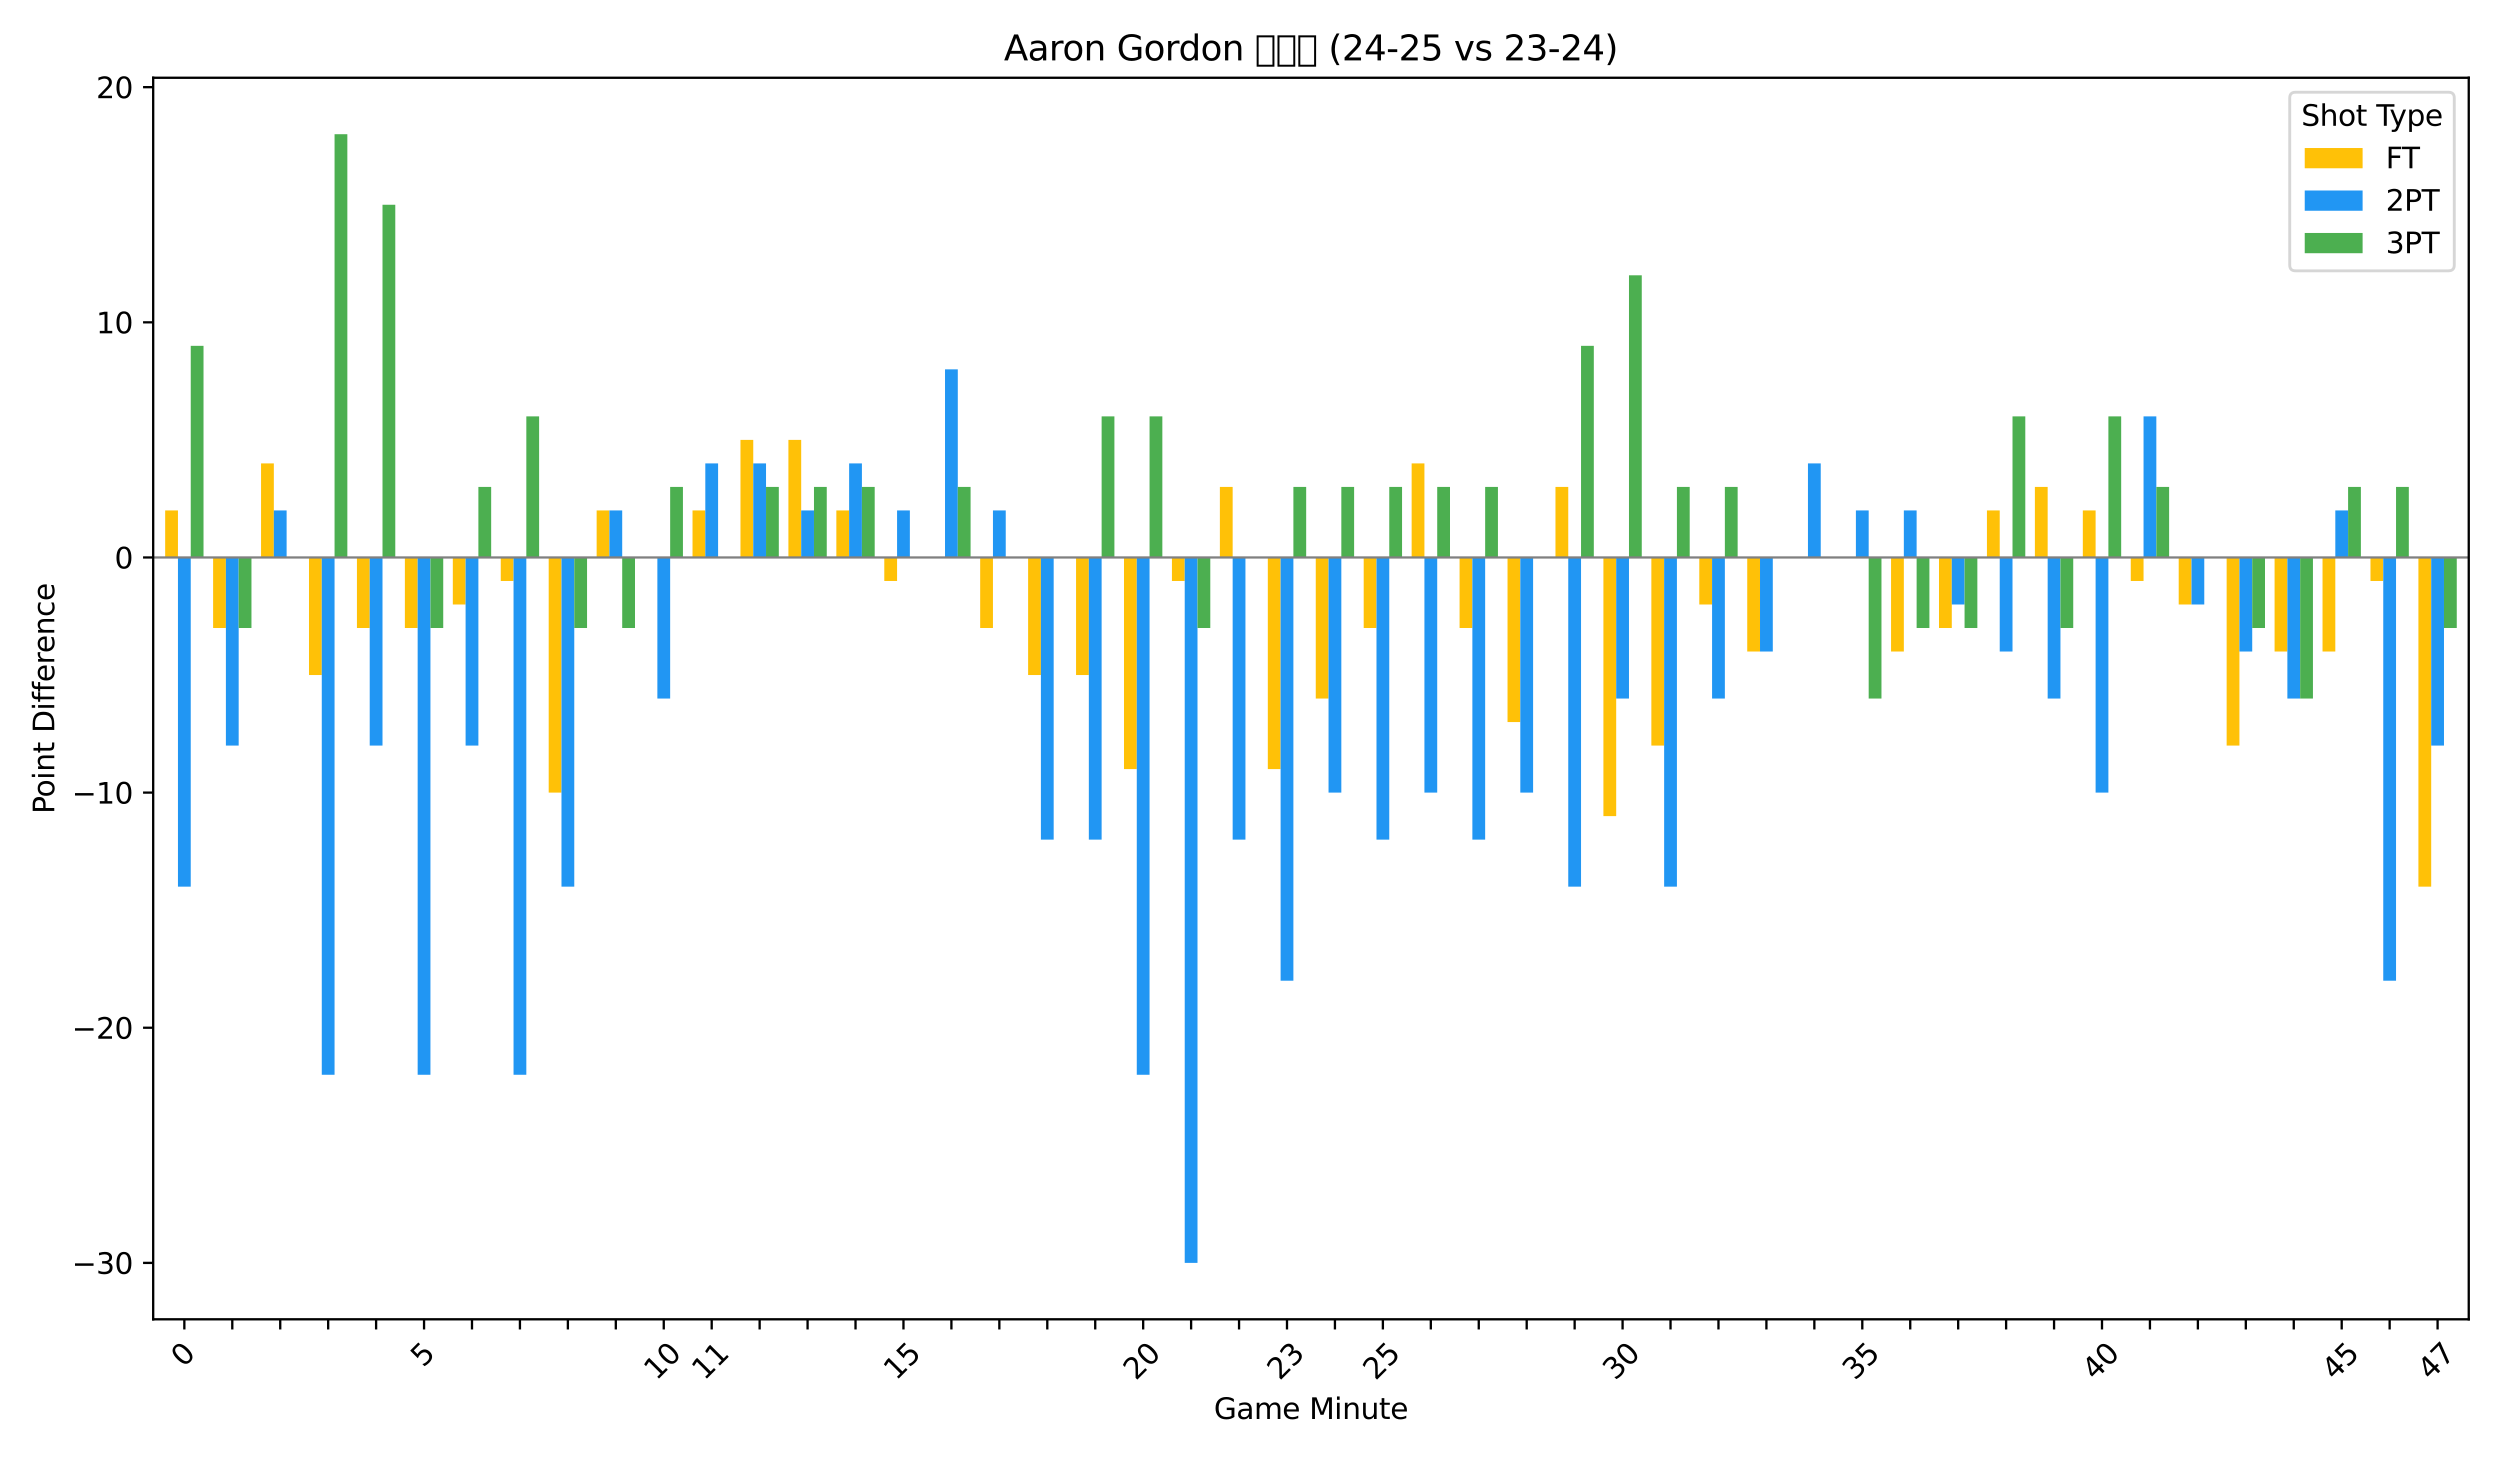 <?xml version="1.0" encoding="utf-8" standalone="no"?>
<!DOCTYPE svg PUBLIC "-//W3C//DTD SVG 1.1//EN"
  "http://www.w3.org/Graphics/SVG/1.1/DTD/svg11.dtd">
<svg xmlns:xlink="http://www.w3.org/1999/xlink" width="864pt" height="504pt" viewBox="0 0 864 504" xmlns="http://www.w3.org/2000/svg" version="1.1">
 <defs>
  <style type="text/css">*{stroke-linejoin: round; stroke-linecap: butt}</style>
 </defs>
 <g id="figure_1">
  <g id="patch_1">
   <path d="M 0 504 
L 864 504 
L 864 0 
L 0 0 
z
" style="fill: #ffffff"/>
  </g>
  <g id="axes_1">
   <g id="patch_2">
    <path d="M 52.94 455.956 
L 853.2 455.956 
L 853.2 26.88 
L 52.94 26.88 
z
" style="fill: #ffffff"/>
   </g>
   <g id="patch_3">
    <path d="M 57.082 192.659 
L 61.5 192.659 
L 61.5 176.406 
L 57.082 176.406 
z
" clip-path="url(#p5809a8b622)" style="fill: #ffc107"/>
   </g>
   <g id="patch_4">
    <path d="M 73.651 192.659 
L 78.069 192.659 
L 78.069 217.038 
L 73.651 217.038 
z
" clip-path="url(#p5809a8b622)" style="fill: #ffc107"/>
   </g>
   <g id="patch_5">
    <path d="M 90.219 192.659 
L 94.637 192.659 
L 94.637 160.153 
L 90.219 160.153 
z
" clip-path="url(#p5809a8b622)" style="fill: #ffc107"/>
   </g>
   <g id="patch_6">
    <path d="M 106.788 192.659 
L 111.206 192.659 
L 111.206 233.291 
L 106.788 233.291 
z
" clip-path="url(#p5809a8b622)" style="fill: #ffc107"/>
   </g>
   <g id="patch_7">
    <path d="M 123.356 192.659 
L 127.775 192.659 
L 127.775 217.038 
L 123.356 217.038 
z
" clip-path="url(#p5809a8b622)" style="fill: #ffc107"/>
   </g>
   <g id="patch_8">
    <path d="M 139.925 192.659 
L 144.343 192.659 
L 144.343 217.038 
L 139.925 217.038 
z
" clip-path="url(#p5809a8b622)" style="fill: #ffc107"/>
   </g>
   <g id="patch_9">
    <path d="M 156.493 192.659 
L 160.912 192.659 
L 160.912 208.912 
L 156.493 208.912 
z
" clip-path="url(#p5809a8b622)" style="fill: #ffc107"/>
   </g>
   <g id="patch_10">
    <path d="M 173.062 192.659 
L 177.48 192.659 
L 177.48 200.786 
L 173.062 200.786 
z
" clip-path="url(#p5809a8b622)" style="fill: #ffc107"/>
   </g>
   <g id="patch_11">
    <path d="M 189.63 192.659 
L 194.049 192.659 
L 194.049 273.923 
L 189.63 273.923 
z
" clip-path="url(#p5809a8b622)" style="fill: #ffc107"/>
   </g>
   <g id="patch_12">
    <path d="M 206.199 192.659 
L 210.617 192.659 
L 210.617 176.406 
L 206.199 176.406 
z
" clip-path="url(#p5809a8b622)" style="fill: #ffc107"/>
   </g>
   <g id="patch_13">
    <path d="M 222.767 192.659 
L 227.186 192.659 
L 227.186 192.659 
L 222.767 192.659 
z
" clip-path="url(#p5809a8b622)" style="fill: #ffc107"/>
   </g>
   <g id="patch_14">
    <path d="M 239.336 192.659 
L 243.754 192.659 
L 243.754 176.406 
L 239.336 176.406 
z
" clip-path="url(#p5809a8b622)" style="fill: #ffc107"/>
   </g>
   <g id="patch_15">
    <path d="M 255.904 192.659 
L 260.323 192.659 
L 260.323 152.027 
L 255.904 152.027 
z
" clip-path="url(#p5809a8b622)" style="fill: #ffc107"/>
   </g>
   <g id="patch_16">
    <path d="M 272.473 192.659 
L 276.891 192.659 
L 276.891 152.027 
L 272.473 152.027 
z
" clip-path="url(#p5809a8b622)" style="fill: #ffc107"/>
   </g>
   <g id="patch_17">
    <path d="M 289.042 192.659 
L 293.46 192.659 
L 293.46 176.406 
L 289.042 176.406 
z
" clip-path="url(#p5809a8b622)" style="fill: #ffc107"/>
   </g>
   <g id="patch_18">
    <path d="M 305.61 192.659 
L 310.028 192.659 
L 310.028 200.786 
L 305.61 200.786 
z
" clip-path="url(#p5809a8b622)" style="fill: #ffc107"/>
   </g>
   <g id="patch_19">
    <path d="M 322.179 192.659 
L 326.597 192.659 
L 326.597 192.659 
L 322.179 192.659 
z
" clip-path="url(#p5809a8b622)" style="fill: #ffc107"/>
   </g>
   <g id="patch_20">
    <path d="M 338.747 192.659 
L 343.165 192.659 
L 343.165 217.038 
L 338.747 217.038 
z
" clip-path="url(#p5809a8b622)" style="fill: #ffc107"/>
   </g>
   <g id="patch_21">
    <path d="M 355.316 192.659 
L 359.734 192.659 
L 359.734 233.291 
L 355.316 233.291 
z
" clip-path="url(#p5809a8b622)" style="fill: #ffc107"/>
   </g>
   <g id="patch_22">
    <path d="M 371.884 192.659 
L 376.302 192.659 
L 376.302 233.291 
L 371.884 233.291 
z
" clip-path="url(#p5809a8b622)" style="fill: #ffc107"/>
   </g>
   <g id="patch_23">
    <path d="M 388.453 192.659 
L 392.871 192.659 
L 392.871 265.797 
L 388.453 265.797 
z
" clip-path="url(#p5809a8b622)" style="fill: #ffc107"/>
   </g>
   <g id="patch_24">
    <path d="M 405.021 192.659 
L 409.44 192.659 
L 409.44 200.786 
L 405.021 200.786 
z
" clip-path="url(#p5809a8b622)" style="fill: #ffc107"/>
   </g>
   <g id="patch_25">
    <path d="M 421.59 192.659 
L 426.008 192.659 
L 426.008 168.28 
L 421.59 168.28 
z
" clip-path="url(#p5809a8b622)" style="fill: #ffc107"/>
   </g>
   <g id="patch_26">
    <path d="M 438.158 192.659 
L 442.577 192.659 
L 442.577 265.797 
L 438.158 265.797 
z
" clip-path="url(#p5809a8b622)" style="fill: #ffc107"/>
   </g>
   <g id="patch_27">
    <path d="M 454.727 192.659 
L 459.145 192.659 
L 459.145 241.418 
L 454.727 241.418 
z
" clip-path="url(#p5809a8b622)" style="fill: #ffc107"/>
   </g>
   <g id="patch_28">
    <path d="M 471.295 192.659 
L 475.714 192.659 
L 475.714 217.038 
L 471.295 217.038 
z
" clip-path="url(#p5809a8b622)" style="fill: #ffc107"/>
   </g>
   <g id="patch_29">
    <path d="M 487.864 192.659 
L 492.282 192.659 
L 492.282 160.153 
L 487.864 160.153 
z
" clip-path="url(#p5809a8b622)" style="fill: #ffc107"/>
   </g>
   <g id="patch_30">
    <path d="M 504.432 192.659 
L 508.851 192.659 
L 508.851 217.038 
L 504.432 217.038 
z
" clip-path="url(#p5809a8b622)" style="fill: #ffc107"/>
   </g>
   <g id="patch_31">
    <path d="M 521.001 192.659 
L 525.419 192.659 
L 525.419 249.544 
L 521.001 249.544 
z
" clip-path="url(#p5809a8b622)" style="fill: #ffc107"/>
   </g>
   <g id="patch_32">
    <path d="M 537.57 192.659 
L 541.988 192.659 
L 541.988 168.28 
L 537.57 168.28 
z
" clip-path="url(#p5809a8b622)" style="fill: #ffc107"/>
   </g>
   <g id="patch_33">
    <path d="M 554.138 192.659 
L 558.556 192.659 
L 558.556 282.05 
L 554.138 282.05 
z
" clip-path="url(#p5809a8b622)" style="fill: #ffc107"/>
   </g>
   <g id="patch_34">
    <path d="M 570.707 192.659 
L 575.125 192.659 
L 575.125 257.671 
L 570.707 257.671 
z
" clip-path="url(#p5809a8b622)" style="fill: #ffc107"/>
   </g>
   <g id="patch_35">
    <path d="M 587.275 192.659 
L 591.693 192.659 
L 591.693 208.912 
L 587.275 208.912 
z
" clip-path="url(#p5809a8b622)" style="fill: #ffc107"/>
   </g>
   <g id="patch_36">
    <path d="M 603.844 192.659 
L 608.262 192.659 
L 608.262 225.165 
L 603.844 225.165 
z
" clip-path="url(#p5809a8b622)" style="fill: #ffc107"/>
   </g>
   <g id="patch_37">
    <path d="M 620.412 192.659 
L 624.83 192.659 
L 624.83 192.659 
L 620.412 192.659 
z
" clip-path="url(#p5809a8b622)" style="fill: #ffc107"/>
   </g>
   <g id="patch_38">
    <path d="M 636.981 192.659 
L 641.399 192.659 
L 641.399 192.659 
L 636.981 192.659 
z
" clip-path="url(#p5809a8b622)" style="fill: #ffc107"/>
   </g>
   <g id="patch_39">
    <path d="M 653.549 192.659 
L 657.967 192.659 
L 657.967 225.165 
L 653.549 225.165 
z
" clip-path="url(#p5809a8b622)" style="fill: #ffc107"/>
   </g>
   <g id="patch_40">
    <path d="M 670.118 192.659 
L 674.536 192.659 
L 674.536 217.038 
L 670.118 217.038 
z
" clip-path="url(#p5809a8b622)" style="fill: #ffc107"/>
   </g>
   <g id="patch_41">
    <path d="M 686.686 192.659 
L 691.105 192.659 
L 691.105 176.406 
L 686.686 176.406 
z
" clip-path="url(#p5809a8b622)" style="fill: #ffc107"/>
   </g>
   <g id="patch_42">
    <path d="M 703.255 192.659 
L 707.673 192.659 
L 707.673 168.28 
L 703.255 168.28 
z
" clip-path="url(#p5809a8b622)" style="fill: #ffc107"/>
   </g>
   <g id="patch_43">
    <path d="M 719.823 192.659 
L 724.242 192.659 
L 724.242 176.406 
L 719.823 176.406 
z
" clip-path="url(#p5809a8b622)" style="fill: #ffc107"/>
   </g>
   <g id="patch_44">
    <path d="M 736.392 192.659 
L 740.81 192.659 
L 740.81 200.786 
L 736.392 200.786 
z
" clip-path="url(#p5809a8b622)" style="fill: #ffc107"/>
   </g>
   <g id="patch_45">
    <path d="M 752.96 192.659 
L 757.379 192.659 
L 757.379 208.912 
L 752.96 208.912 
z
" clip-path="url(#p5809a8b622)" style="fill: #ffc107"/>
   </g>
   <g id="patch_46">
    <path d="M 769.529 192.659 
L 773.947 192.659 
L 773.947 257.671 
L 769.529 257.671 
z
" clip-path="url(#p5809a8b622)" style="fill: #ffc107"/>
   </g>
   <g id="patch_47">
    <path d="M 786.097 192.659 
L 790.516 192.659 
L 790.516 225.165 
L 786.097 225.165 
z
" clip-path="url(#p5809a8b622)" style="fill: #ffc107"/>
   </g>
   <g id="patch_48">
    <path d="M 802.666 192.659 
L 807.084 192.659 
L 807.084 225.165 
L 802.666 225.165 
z
" clip-path="url(#p5809a8b622)" style="fill: #ffc107"/>
   </g>
   <g id="patch_49">
    <path d="M 819.235 192.659 
L 823.653 192.659 
L 823.653 200.786 
L 819.235 200.786 
z
" clip-path="url(#p5809a8b622)" style="fill: #ffc107"/>
   </g>
   <g id="patch_50">
    <path d="M 835.803 192.659 
L 840.221 192.659 
L 840.221 306.429 
L 835.803 306.429 
z
" clip-path="url(#p5809a8b622)" style="fill: #ffc107"/>
   </g>
   <g id="patch_51">
    <path d="M 61.5 192.659 
L 65.919 192.659 
L 65.919 306.429 
L 61.5 306.429 
z
" clip-path="url(#p5809a8b622)" style="fill: #2196f3"/>
   </g>
   <g id="patch_52">
    <path d="M 78.069 192.659 
L 82.487 192.659 
L 82.487 257.671 
L 78.069 257.671 
z
" clip-path="url(#p5809a8b622)" style="fill: #2196f3"/>
   </g>
   <g id="patch_53">
    <path d="M 94.637 192.659 
L 99.056 192.659 
L 99.056 176.406 
L 94.637 176.406 
z
" clip-path="url(#p5809a8b622)" style="fill: #2196f3"/>
   </g>
   <g id="patch_54">
    <path d="M 111.206 192.659 
L 115.624 192.659 
L 115.624 371.441 
L 111.206 371.441 
z
" clip-path="url(#p5809a8b622)" style="fill: #2196f3"/>
   </g>
   <g id="patch_55">
    <path d="M 127.775 192.659 
L 132.193 192.659 
L 132.193 257.671 
L 127.775 257.671 
z
" clip-path="url(#p5809a8b622)" style="fill: #2196f3"/>
   </g>
   <g id="patch_56">
    <path d="M 144.343 192.659 
L 148.761 192.659 
L 148.761 371.441 
L 144.343 371.441 
z
" clip-path="url(#p5809a8b622)" style="fill: #2196f3"/>
   </g>
   <g id="patch_57">
    <path d="M 160.912 192.659 
L 165.33 192.659 
L 165.33 257.671 
L 160.912 257.671 
z
" clip-path="url(#p5809a8b622)" style="fill: #2196f3"/>
   </g>
   <g id="patch_58">
    <path d="M 177.48 192.659 
L 181.898 192.659 
L 181.898 371.441 
L 177.48 371.441 
z
" clip-path="url(#p5809a8b622)" style="fill: #2196f3"/>
   </g>
   <g id="patch_59">
    <path d="M 194.049 192.659 
L 198.467 192.659 
L 198.467 306.429 
L 194.049 306.429 
z
" clip-path="url(#p5809a8b622)" style="fill: #2196f3"/>
   </g>
   <g id="patch_60">
    <path d="M 210.617 192.659 
L 215.035 192.659 
L 215.035 176.406 
L 210.617 176.406 
z
" clip-path="url(#p5809a8b622)" style="fill: #2196f3"/>
   </g>
   <g id="patch_61">
    <path d="M 227.186 192.659 
L 231.604 192.659 
L 231.604 241.418 
L 227.186 241.418 
z
" clip-path="url(#p5809a8b622)" style="fill: #2196f3"/>
   </g>
   <g id="patch_62">
    <path d="M 243.754 192.659 
L 248.173 192.659 
L 248.173 160.153 
L 243.754 160.153 
z
" clip-path="url(#p5809a8b622)" style="fill: #2196f3"/>
   </g>
   <g id="patch_63">
    <path d="M 260.323 192.659 
L 264.741 192.659 
L 264.741 160.153 
L 260.323 160.153 
z
" clip-path="url(#p5809a8b622)" style="fill: #2196f3"/>
   </g>
   <g id="patch_64">
    <path d="M 276.891 192.659 
L 281.31 192.659 
L 281.31 176.406 
L 276.891 176.406 
z
" clip-path="url(#p5809a8b622)" style="fill: #2196f3"/>
   </g>
   <g id="patch_65">
    <path d="M 293.46 192.659 
L 297.878 192.659 
L 297.878 160.153 
L 293.46 160.153 
z
" clip-path="url(#p5809a8b622)" style="fill: #2196f3"/>
   </g>
   <g id="patch_66">
    <path d="M 310.028 192.659 
L 314.447 192.659 
L 314.447 176.406 
L 310.028 176.406 
z
" clip-path="url(#p5809a8b622)" style="fill: #2196f3"/>
   </g>
   <g id="patch_67">
    <path d="M 326.597 192.659 
L 331.015 192.659 
L 331.015 127.648 
L 326.597 127.648 
z
" clip-path="url(#p5809a8b622)" style="fill: #2196f3"/>
   </g>
   <g id="patch_68">
    <path d="M 343.165 192.659 
L 347.584 192.659 
L 347.584 176.406 
L 343.165 176.406 
z
" clip-path="url(#p5809a8b622)" style="fill: #2196f3"/>
   </g>
   <g id="patch_69">
    <path d="M 359.734 192.659 
L 364.152 192.659 
L 364.152 290.176 
L 359.734 290.176 
z
" clip-path="url(#p5809a8b622)" style="fill: #2196f3"/>
   </g>
   <g id="patch_70">
    <path d="M 376.302 192.659 
L 380.721 192.659 
L 380.721 290.176 
L 376.302 290.176 
z
" clip-path="url(#p5809a8b622)" style="fill: #2196f3"/>
   </g>
   <g id="patch_71">
    <path d="M 392.871 192.659 
L 397.289 192.659 
L 397.289 371.441 
L 392.871 371.441 
z
" clip-path="url(#p5809a8b622)" style="fill: #2196f3"/>
   </g>
   <g id="patch_72">
    <path d="M 409.44 192.659 
L 413.858 192.659 
L 413.858 436.452 
L 409.44 436.452 
z
" clip-path="url(#p5809a8b622)" style="fill: #2196f3"/>
   </g>
   <g id="patch_73">
    <path d="M 426.008 192.659 
L 430.426 192.659 
L 430.426 290.176 
L 426.008 290.176 
z
" clip-path="url(#p5809a8b622)" style="fill: #2196f3"/>
   </g>
   <g id="patch_74">
    <path d="M 442.577 192.659 
L 446.995 192.659 
L 446.995 338.935 
L 442.577 338.935 
z
" clip-path="url(#p5809a8b622)" style="fill: #2196f3"/>
   </g>
   <g id="patch_75">
    <path d="M 459.145 192.659 
L 463.563 192.659 
L 463.563 273.923 
L 459.145 273.923 
z
" clip-path="url(#p5809a8b622)" style="fill: #2196f3"/>
   </g>
   <g id="patch_76">
    <path d="M 475.714 192.659 
L 480.132 192.659 
L 480.132 290.176 
L 475.714 290.176 
z
" clip-path="url(#p5809a8b622)" style="fill: #2196f3"/>
   </g>
   <g id="patch_77">
    <path d="M 492.282 192.659 
L 496.7 192.659 
L 496.7 273.923 
L 492.282 273.923 
z
" clip-path="url(#p5809a8b622)" style="fill: #2196f3"/>
   </g>
   <g id="patch_78">
    <path d="M 508.851 192.659 
L 513.269 192.659 
L 513.269 290.176 
L 508.851 290.176 
z
" clip-path="url(#p5809a8b622)" style="fill: #2196f3"/>
   </g>
   <g id="patch_79">
    <path d="M 525.419 192.659 
L 529.838 192.659 
L 529.838 273.923 
L 525.419 273.923 
z
" clip-path="url(#p5809a8b622)" style="fill: #2196f3"/>
   </g>
   <g id="patch_80">
    <path d="M 541.988 192.659 
L 546.406 192.659 
L 546.406 306.429 
L 541.988 306.429 
z
" clip-path="url(#p5809a8b622)" style="fill: #2196f3"/>
   </g>
   <g id="patch_81">
    <path d="M 558.556 192.659 
L 562.975 192.659 
L 562.975 241.418 
L 558.556 241.418 
z
" clip-path="url(#p5809a8b622)" style="fill: #2196f3"/>
   </g>
   <g id="patch_82">
    <path d="M 575.125 192.659 
L 579.543 192.659 
L 579.543 306.429 
L 575.125 306.429 
z
" clip-path="url(#p5809a8b622)" style="fill: #2196f3"/>
   </g>
   <g id="patch_83">
    <path d="M 591.693 192.659 
L 596.112 192.659 
L 596.112 241.418 
L 591.693 241.418 
z
" clip-path="url(#p5809a8b622)" style="fill: #2196f3"/>
   </g>
   <g id="patch_84">
    <path d="M 608.262 192.659 
L 612.68 192.659 
L 612.68 225.165 
L 608.262 225.165 
z
" clip-path="url(#p5809a8b622)" style="fill: #2196f3"/>
   </g>
   <g id="patch_85">
    <path d="M 624.83 192.659 
L 629.249 192.659 
L 629.249 160.153 
L 624.83 160.153 
z
" clip-path="url(#p5809a8b622)" style="fill: #2196f3"/>
   </g>
   <g id="patch_86">
    <path d="M 641.399 192.659 
L 645.817 192.659 
L 645.817 176.406 
L 641.399 176.406 
z
" clip-path="url(#p5809a8b622)" style="fill: #2196f3"/>
   </g>
   <g id="patch_87">
    <path d="M 657.967 192.659 
L 662.386 192.659 
L 662.386 176.406 
L 657.967 176.406 
z
" clip-path="url(#p5809a8b622)" style="fill: #2196f3"/>
   </g>
   <g id="patch_88">
    <path d="M 674.536 192.659 
L 678.954 192.659 
L 678.954 208.912 
L 674.536 208.912 
z
" clip-path="url(#p5809a8b622)" style="fill: #2196f3"/>
   </g>
   <g id="patch_89">
    <path d="M 691.105 192.659 
L 695.523 192.659 
L 695.523 225.165 
L 691.105 225.165 
z
" clip-path="url(#p5809a8b622)" style="fill: #2196f3"/>
   </g>
   <g id="patch_90">
    <path d="M 707.673 192.659 
L 712.091 192.659 
L 712.091 241.418 
L 707.673 241.418 
z
" clip-path="url(#p5809a8b622)" style="fill: #2196f3"/>
   </g>
   <g id="patch_91">
    <path d="M 724.242 192.659 
L 728.66 192.659 
L 728.66 273.923 
L 724.242 273.923 
z
" clip-path="url(#p5809a8b622)" style="fill: #2196f3"/>
   </g>
   <g id="patch_92">
    <path d="M 740.81 192.659 
L 745.228 192.659 
L 745.228 143.901 
L 740.81 143.901 
z
" clip-path="url(#p5809a8b622)" style="fill: #2196f3"/>
   </g>
   <g id="patch_93">
    <path d="M 757.379 192.659 
L 761.797 192.659 
L 761.797 208.912 
L 757.379 208.912 
z
" clip-path="url(#p5809a8b622)" style="fill: #2196f3"/>
   </g>
   <g id="patch_94">
    <path d="M 773.947 192.659 
L 778.365 192.659 
L 778.365 225.165 
L 773.947 225.165 
z
" clip-path="url(#p5809a8b622)" style="fill: #2196f3"/>
   </g>
   <g id="patch_95">
    <path d="M 790.516 192.659 
L 794.934 192.659 
L 794.934 241.418 
L 790.516 241.418 
z
" clip-path="url(#p5809a8b622)" style="fill: #2196f3"/>
   </g>
   <g id="patch_96">
    <path d="M 807.084 192.659 
L 811.503 192.659 
L 811.503 176.406 
L 807.084 176.406 
z
" clip-path="url(#p5809a8b622)" style="fill: #2196f3"/>
   </g>
   <g id="patch_97">
    <path d="M 823.653 192.659 
L 828.071 192.659 
L 828.071 338.935 
L 823.653 338.935 
z
" clip-path="url(#p5809a8b622)" style="fill: #2196f3"/>
   </g>
   <g id="patch_98">
    <path d="M 840.221 192.659 
L 844.64 192.659 
L 844.64 257.671 
L 840.221 257.671 
z
" clip-path="url(#p5809a8b622)" style="fill: #2196f3"/>
   </g>
   <g id="patch_99">
    <path d="M 65.919 192.659 
L 70.337 192.659 
L 70.337 119.521 
L 65.919 119.521 
z
" clip-path="url(#p5809a8b622)" style="fill: #4caf50"/>
   </g>
   <g id="patch_100">
    <path d="M 82.487 192.659 
L 86.905 192.659 
L 86.905 217.038 
L 82.487 217.038 
z
" clip-path="url(#p5809a8b622)" style="fill: #4caf50"/>
   </g>
   <g id="patch_101">
    <path d="M 99.056 192.659 
L 103.474 192.659 
L 103.474 192.659 
L 99.056 192.659 
z
" clip-path="url(#p5809a8b622)" style="fill: #4caf50"/>
   </g>
   <g id="patch_102">
    <path d="M 115.624 192.659 
L 120.043 192.659 
L 120.043 46.383 
L 115.624 46.383 
z
" clip-path="url(#p5809a8b622)" style="fill: #4caf50"/>
   </g>
   <g id="patch_103">
    <path d="M 132.193 192.659 
L 136.611 192.659 
L 136.611 70.763 
L 132.193 70.763 
z
" clip-path="url(#p5809a8b622)" style="fill: #4caf50"/>
   </g>
   <g id="patch_104">
    <path d="M 148.761 192.659 
L 153.18 192.659 
L 153.18 217.038 
L 148.761 217.038 
z
" clip-path="url(#p5809a8b622)" style="fill: #4caf50"/>
   </g>
   <g id="patch_105">
    <path d="M 165.33 192.659 
L 169.748 192.659 
L 169.748 168.28 
L 165.33 168.28 
z
" clip-path="url(#p5809a8b622)" style="fill: #4caf50"/>
   </g>
   <g id="patch_106">
    <path d="M 181.898 192.659 
L 186.317 192.659 
L 186.317 143.901 
L 181.898 143.901 
z
" clip-path="url(#p5809a8b622)" style="fill: #4caf50"/>
   </g>
   <g id="patch_107">
    <path d="M 198.467 192.659 
L 202.885 192.659 
L 202.885 217.038 
L 198.467 217.038 
z
" clip-path="url(#p5809a8b622)" style="fill: #4caf50"/>
   </g>
   <g id="patch_108">
    <path d="M 215.035 192.659 
L 219.454 192.659 
L 219.454 217.038 
L 215.035 217.038 
z
" clip-path="url(#p5809a8b622)" style="fill: #4caf50"/>
   </g>
   <g id="patch_109">
    <path d="M 231.604 192.659 
L 236.022 192.659 
L 236.022 168.28 
L 231.604 168.28 
z
" clip-path="url(#p5809a8b622)" style="fill: #4caf50"/>
   </g>
   <g id="patch_110">
    <path d="M 248.173 192.659 
L 252.591 192.659 
L 252.591 192.659 
L 248.173 192.659 
z
" clip-path="url(#p5809a8b622)" style="fill: #4caf50"/>
   </g>
   <g id="patch_111">
    <path d="M 264.741 192.659 
L 269.159 192.659 
L 269.159 168.28 
L 264.741 168.28 
z
" clip-path="url(#p5809a8b622)" style="fill: #4caf50"/>
   </g>
   <g id="patch_112">
    <path d="M 281.31 192.659 
L 285.728 192.659 
L 285.728 168.28 
L 281.31 168.28 
z
" clip-path="url(#p5809a8b622)" style="fill: #4caf50"/>
   </g>
   <g id="patch_113">
    <path d="M 297.878 192.659 
L 302.296 192.659 
L 302.296 168.28 
L 297.878 168.28 
z
" clip-path="url(#p5809a8b622)" style="fill: #4caf50"/>
   </g>
   <g id="patch_114">
    <path d="M 314.447 192.659 
L 318.865 192.659 
L 318.865 192.659 
L 314.447 192.659 
z
" clip-path="url(#p5809a8b622)" style="fill: #4caf50"/>
   </g>
   <g id="patch_115">
    <path d="M 331.015 192.659 
L 335.433 192.659 
L 335.433 168.28 
L 331.015 168.28 
z
" clip-path="url(#p5809a8b622)" style="fill: #4caf50"/>
   </g>
   <g id="patch_116">
    <path d="M 347.584 192.659 
L 352.002 192.659 
L 352.002 192.659 
L 347.584 192.659 
z
" clip-path="url(#p5809a8b622)" style="fill: #4caf50"/>
   </g>
   <g id="patch_117">
    <path d="M 364.152 192.659 
L 368.57 192.659 
L 368.57 192.659 
L 364.152 192.659 
z
" clip-path="url(#p5809a8b622)" style="fill: #4caf50"/>
   </g>
   <g id="patch_118">
    <path d="M 380.721 192.659 
L 385.139 192.659 
L 385.139 143.901 
L 380.721 143.901 
z
" clip-path="url(#p5809a8b622)" style="fill: #4caf50"/>
   </g>
   <g id="patch_119">
    <path d="M 397.289 192.659 
L 401.708 192.659 
L 401.708 143.901 
L 397.289 143.901 
z
" clip-path="url(#p5809a8b622)" style="fill: #4caf50"/>
   </g>
   <g id="patch_120">
    <path d="M 413.858 192.659 
L 418.276 192.659 
L 418.276 217.038 
L 413.858 217.038 
z
" clip-path="url(#p5809a8b622)" style="fill: #4caf50"/>
   </g>
   <g id="patch_121">
    <path d="M 430.426 192.659 
L 434.845 192.659 
L 434.845 192.659 
L 430.426 192.659 
z
" clip-path="url(#p5809a8b622)" style="fill: #4caf50"/>
   </g>
   <g id="patch_122">
    <path d="M 446.995 192.659 
L 451.413 192.659 
L 451.413 168.28 
L 446.995 168.28 
z
" clip-path="url(#p5809a8b622)" style="fill: #4caf50"/>
   </g>
   <g id="patch_123">
    <path d="M 463.563 192.659 
L 467.982 192.659 
L 467.982 168.28 
L 463.563 168.28 
z
" clip-path="url(#p5809a8b622)" style="fill: #4caf50"/>
   </g>
   <g id="patch_124">
    <path d="M 480.132 192.659 
L 484.55 192.659 
L 484.55 168.28 
L 480.132 168.28 
z
" clip-path="url(#p5809a8b622)" style="fill: #4caf50"/>
   </g>
   <g id="patch_125">
    <path d="M 496.7 192.659 
L 501.119 192.659 
L 501.119 168.28 
L 496.7 168.28 
z
" clip-path="url(#p5809a8b622)" style="fill: #4caf50"/>
   </g>
   <g id="patch_126">
    <path d="M 513.269 192.659 
L 517.687 192.659 
L 517.687 168.28 
L 513.269 168.28 
z
" clip-path="url(#p5809a8b622)" style="fill: #4caf50"/>
   </g>
   <g id="patch_127">
    <path d="M 529.838 192.659 
L 534.256 192.659 
L 534.256 192.659 
L 529.838 192.659 
z
" clip-path="url(#p5809a8b622)" style="fill: #4caf50"/>
   </g>
   <g id="patch_128">
    <path d="M 546.406 192.659 
L 550.824 192.659 
L 550.824 119.521 
L 546.406 119.521 
z
" clip-path="url(#p5809a8b622)" style="fill: #4caf50"/>
   </g>
   <g id="patch_129">
    <path d="M 562.975 192.659 
L 567.393 192.659 
L 567.393 95.142 
L 562.975 95.142 
z
" clip-path="url(#p5809a8b622)" style="fill: #4caf50"/>
   </g>
   <g id="patch_130">
    <path d="M 579.543 192.659 
L 583.961 192.659 
L 583.961 168.28 
L 579.543 168.28 
z
" clip-path="url(#p5809a8b622)" style="fill: #4caf50"/>
   </g>
   <g id="patch_131">
    <path d="M 596.112 192.659 
L 600.53 192.659 
L 600.53 168.28 
L 596.112 168.28 
z
" clip-path="url(#p5809a8b622)" style="fill: #4caf50"/>
   </g>
   <g id="patch_132">
    <path d="M 612.68 192.659 
L 617.098 192.659 
L 617.098 192.659 
L 612.68 192.659 
z
" clip-path="url(#p5809a8b622)" style="fill: #4caf50"/>
   </g>
   <g id="patch_133">
    <path d="M 629.249 192.659 
L 633.667 192.659 
L 633.667 192.659 
L 629.249 192.659 
z
" clip-path="url(#p5809a8b622)" style="fill: #4caf50"/>
   </g>
   <g id="patch_134">
    <path d="M 645.817 192.659 
L 650.236 192.659 
L 650.236 241.418 
L 645.817 241.418 
z
" clip-path="url(#p5809a8b622)" style="fill: #4caf50"/>
   </g>
   <g id="patch_135">
    <path d="M 662.386 192.659 
L 666.804 192.659 
L 666.804 217.038 
L 662.386 217.038 
z
" clip-path="url(#p5809a8b622)" style="fill: #4caf50"/>
   </g>
   <g id="patch_136">
    <path d="M 678.954 192.659 
L 683.373 192.659 
L 683.373 217.038 
L 678.954 217.038 
z
" clip-path="url(#p5809a8b622)" style="fill: #4caf50"/>
   </g>
   <g id="patch_137">
    <path d="M 695.523 192.659 
L 699.941 192.659 
L 699.941 143.901 
L 695.523 143.901 
z
" clip-path="url(#p5809a8b622)" style="fill: #4caf50"/>
   </g>
   <g id="patch_138">
    <path d="M 712.091 192.659 
L 716.51 192.659 
L 716.51 217.038 
L 712.091 217.038 
z
" clip-path="url(#p5809a8b622)" style="fill: #4caf50"/>
   </g>
   <g id="patch_139">
    <path d="M 728.66 192.659 
L 733.078 192.659 
L 733.078 143.901 
L 728.66 143.901 
z
" clip-path="url(#p5809a8b622)" style="fill: #4caf50"/>
   </g>
   <g id="patch_140">
    <path d="M 745.228 192.659 
L 749.647 192.659 
L 749.647 168.28 
L 745.228 168.28 
z
" clip-path="url(#p5809a8b622)" style="fill: #4caf50"/>
   </g>
   <g id="patch_141">
    <path d="M 761.797 192.659 
L 766.215 192.659 
L 766.215 192.659 
L 761.797 192.659 
z
" clip-path="url(#p5809a8b622)" style="fill: #4caf50"/>
   </g>
   <g id="patch_142">
    <path d="M 778.365 192.659 
L 782.784 192.659 
L 782.784 217.038 
L 778.365 217.038 
z
" clip-path="url(#p5809a8b622)" style="fill: #4caf50"/>
   </g>
   <g id="patch_143">
    <path d="M 794.934 192.659 
L 799.352 192.659 
L 799.352 241.418 
L 794.934 241.418 
z
" clip-path="url(#p5809a8b622)" style="fill: #4caf50"/>
   </g>
   <g id="patch_144">
    <path d="M 811.503 192.659 
L 815.921 192.659 
L 815.921 168.28 
L 811.503 168.28 
z
" clip-path="url(#p5809a8b622)" style="fill: #4caf50"/>
   </g>
   <g id="patch_145">
    <path d="M 828.071 192.659 
L 832.489 192.659 
L 832.489 168.28 
L 828.071 168.28 
z
" clip-path="url(#p5809a8b622)" style="fill: #4caf50"/>
   </g>
   <g id="patch_146">
    <path d="M 844.64 192.659 
L 849.058 192.659 
L 849.058 217.038 
L 844.64 217.038 
z
" clip-path="url(#p5809a8b622)" style="fill: #4caf50"/>
   </g>
   <g id="matplotlib.axis_1">
    <g id="xtick_1">
     <g id="line2d_1">
      <defs>
       <path id="mfb5f7565fb" d="M 0 0 
L 0 3.5 
" style="stroke: #000000; stroke-width: 0.8"/>
      </defs>
      <g>
       <use xlink:href="#mfb5f7565fb" x="63.71" y="455.956" style="stroke: #000000; stroke-width: 0.8"/>
      </g>
     </g>
     <g id="text_1">
      <!-- 0 -->
      <g transform="translate(63.411 472.827) rotate(-45) scale(0.1 -0.1)">
       <defs>
        <path id="DejaVuSans-30" d="M 2034 4250 
Q 1547 4250 1301 3770 
Q 1056 3291 1056 2328 
Q 1056 1369 1301 889 
Q 1547 409 2034 409 
Q 2525 409 2770 889 
Q 3016 1369 3016 2328 
Q 3016 3291 2770 3770 
Q 2525 4250 2034 4250 
z
M 2034 4750 
Q 2819 4750 3233 4129 
Q 3647 3509 3647 2328 
Q 3647 1150 3233 529 
Q 2819 -91 2034 -91 
Q 1250 -91 836 529 
Q 422 1150 422 2328 
Q 422 3509 836 4129 
Q 1250 4750 2034 4750 
z
" transform="scale(0.016)"/>
       </defs>
       <use xlink:href="#DejaVuSans-30"/>
      </g>
     </g>
    </g>
    <g id="xtick_2">
     <g id="line2d_2">
      <g>
       <use xlink:href="#mfb5f7565fb" x="80.278" y="455.956" style="stroke: #000000; stroke-width: 0.8"/>
      </g>
     </g>
    </g>
    <g id="xtick_3">
     <g id="line2d_3">
      <g>
       <use xlink:href="#mfb5f7565fb" x="96.847" y="455.956" style="stroke: #000000; stroke-width: 0.8"/>
      </g>
     </g>
    </g>
    <g id="xtick_4">
     <g id="line2d_4">
      <g>
       <use xlink:href="#mfb5f7565fb" x="113.415" y="455.956" style="stroke: #000000; stroke-width: 0.8"/>
      </g>
     </g>
    </g>
    <g id="xtick_5">
     <g id="line2d_5">
      <g>
       <use xlink:href="#mfb5f7565fb" x="129.984" y="455.956" style="stroke: #000000; stroke-width: 0.8"/>
      </g>
     </g>
    </g>
    <g id="xtick_6">
     <g id="line2d_6">
      <g>
       <use xlink:href="#mfb5f7565fb" x="146.552" y="455.956" style="stroke: #000000; stroke-width: 0.8"/>
      </g>
     </g>
     <g id="text_2">
      <!-- 5 -->
      <g transform="translate(146.254 472.827) rotate(-45) scale(0.1 -0.1)">
       <defs>
        <path id="DejaVuSans-35" d="M 691 4666 
L 3169 4666 
L 3169 4134 
L 1269 4134 
L 1269 2991 
Q 1406 3038 1543 3061 
Q 1681 3084 1819 3084 
Q 2600 3084 3056 2656 
Q 3513 2228 3513 1497 
Q 3513 744 3044 326 
Q 2575 -91 1722 -91 
Q 1428 -91 1123 -41 
Q 819 9 494 109 
L 494 744 
Q 775 591 1075 516 
Q 1375 441 1709 441 
Q 2250 441 2565 725 
Q 2881 1009 2881 1497 
Q 2881 1984 2565 2268 
Q 2250 2553 1709 2553 
Q 1456 2553 1204 2497 
Q 953 2441 691 2322 
L 691 4666 
z
" transform="scale(0.016)"/>
       </defs>
       <use xlink:href="#DejaVuSans-35"/>
      </g>
     </g>
    </g>
    <g id="xtick_7">
     <g id="line2d_7">
      <g>
       <use xlink:href="#mfb5f7565fb" x="163.121" y="455.956" style="stroke: #000000; stroke-width: 0.8"/>
      </g>
     </g>
    </g>
    <g id="xtick_8">
     <g id="line2d_8">
      <g>
       <use xlink:href="#mfb5f7565fb" x="179.689" y="455.956" style="stroke: #000000; stroke-width: 0.8"/>
      </g>
     </g>
    </g>
    <g id="xtick_9">
     <g id="line2d_9">
      <g>
       <use xlink:href="#mfb5f7565fb" x="196.258" y="455.956" style="stroke: #000000; stroke-width: 0.8"/>
      </g>
     </g>
    </g>
    <g id="xtick_10">
     <g id="line2d_10">
      <g>
       <use xlink:href="#mfb5f7565fb" x="212.826" y="455.956" style="stroke: #000000; stroke-width: 0.8"/>
      </g>
     </g>
    </g>
    <g id="xtick_11">
     <g id="line2d_11">
      <g>
       <use xlink:href="#mfb5f7565fb" x="229.395" y="455.956" style="stroke: #000000; stroke-width: 0.8"/>
      </g>
     </g>
     <g id="text_3">
      <!-- 10 -->
      <g transform="translate(226.847 477.326) rotate(-45) scale(0.1 -0.1)">
       <defs>
        <path id="DejaVuSans-31" d="M 794 531 
L 1825 531 
L 1825 4091 
L 703 3866 
L 703 4441 
L 1819 4666 
L 2450 4666 
L 2450 531 
L 3481 531 
L 3481 0 
L 794 0 
L 794 531 
z
" transform="scale(0.016)"/>
       </defs>
       <use xlink:href="#DejaVuSans-31"/>
       <use xlink:href="#DejaVuSans-30" transform="translate(63.623 0)"/>
      </g>
     </g>
    </g>
    <g id="xtick_12">
     <g id="line2d_12">
      <g>
       <use xlink:href="#mfb5f7565fb" x="245.963" y="455.956" style="stroke: #000000; stroke-width: 0.8"/>
      </g>
     </g>
     <g id="text_4">
      <!-- 11 -->
      <g transform="translate(243.416 477.326) rotate(-45) scale(0.1 -0.1)">
       <use xlink:href="#DejaVuSans-31"/>
       <use xlink:href="#DejaVuSans-31" transform="translate(63.623 0)"/>
      </g>
     </g>
    </g>
    <g id="xtick_13">
     <g id="line2d_13">
      <g>
       <use xlink:href="#mfb5f7565fb" x="262.532" y="455.956" style="stroke: #000000; stroke-width: 0.8"/>
      </g>
     </g>
    </g>
    <g id="xtick_14">
     <g id="line2d_14">
      <g>
       <use xlink:href="#mfb5f7565fb" x="279.1" y="455.956" style="stroke: #000000; stroke-width: 0.8"/>
      </g>
     </g>
    </g>
    <g id="xtick_15">
     <g id="line2d_15">
      <g>
       <use xlink:href="#mfb5f7565fb" x="295.669" y="455.956" style="stroke: #000000; stroke-width: 0.8"/>
      </g>
     </g>
    </g>
    <g id="xtick_16">
     <g id="line2d_16">
      <g>
       <use xlink:href="#mfb5f7565fb" x="312.237" y="455.956" style="stroke: #000000; stroke-width: 0.8"/>
      </g>
     </g>
     <g id="text_5">
      <!-- 15 -->
      <g transform="translate(309.69 477.326) rotate(-45) scale(0.1 -0.1)">
       <use xlink:href="#DejaVuSans-31"/>
       <use xlink:href="#DejaVuSans-35" transform="translate(63.623 0)"/>
      </g>
     </g>
    </g>
    <g id="xtick_17">
     <g id="line2d_17">
      <g>
       <use xlink:href="#mfb5f7565fb" x="328.806" y="455.956" style="stroke: #000000; stroke-width: 0.8"/>
      </g>
     </g>
    </g>
    <g id="xtick_18">
     <g id="line2d_18">
      <g>
       <use xlink:href="#mfb5f7565fb" x="345.375" y="455.956" style="stroke: #000000; stroke-width: 0.8"/>
      </g>
     </g>
    </g>
    <g id="xtick_19">
     <g id="line2d_19">
      <g>
       <use xlink:href="#mfb5f7565fb" x="361.943" y="455.956" style="stroke: #000000; stroke-width: 0.8"/>
      </g>
     </g>
    </g>
    <g id="xtick_20">
     <g id="line2d_20">
      <g>
       <use xlink:href="#mfb5f7565fb" x="378.512" y="455.956" style="stroke: #000000; stroke-width: 0.8"/>
      </g>
     </g>
    </g>
    <g id="xtick_21">
     <g id="line2d_21">
      <g>
       <use xlink:href="#mfb5f7565fb" x="395.08" y="455.956" style="stroke: #000000; stroke-width: 0.8"/>
      </g>
     </g>
     <g id="text_6">
      <!-- 20 -->
      <g transform="translate(392.532 477.326) rotate(-45) scale(0.1 -0.1)">
       <defs>
        <path id="DejaVuSans-32" d="M 1228 531 
L 3431 531 
L 3431 0 
L 469 0 
L 469 531 
Q 828 903 1448 1529 
Q 2069 2156 2228 2338 
Q 2531 2678 2651 2914 
Q 2772 3150 2772 3378 
Q 2772 3750 2511 3984 
Q 2250 4219 1831 4219 
Q 1534 4219 1204 4116 
Q 875 4013 500 3803 
L 500 4441 
Q 881 4594 1212 4672 
Q 1544 4750 1819 4750 
Q 2544 4750 2975 4387 
Q 3406 4025 3406 3419 
Q 3406 3131 3298 2873 
Q 3191 2616 2906 2266 
Q 2828 2175 2409 1742 
Q 1991 1309 1228 531 
z
" transform="scale(0.016)"/>
       </defs>
       <use xlink:href="#DejaVuSans-32"/>
       <use xlink:href="#DejaVuSans-30" transform="translate(63.623 0)"/>
      </g>
     </g>
    </g>
    <g id="xtick_22">
     <g id="line2d_22">
      <g>
       <use xlink:href="#mfb5f7565fb" x="411.649" y="455.956" style="stroke: #000000; stroke-width: 0.8"/>
      </g>
     </g>
    </g>
    <g id="xtick_23">
     <g id="line2d_23">
      <g>
       <use xlink:href="#mfb5f7565fb" x="428.217" y="455.956" style="stroke: #000000; stroke-width: 0.8"/>
      </g>
     </g>
    </g>
    <g id="xtick_24">
     <g id="line2d_24">
      <g>
       <use xlink:href="#mfb5f7565fb" x="444.786" y="455.956" style="stroke: #000000; stroke-width: 0.8"/>
      </g>
     </g>
     <g id="text_7">
      <!-- 23 -->
      <g transform="translate(442.238 477.326) rotate(-45) scale(0.1 -0.1)">
       <defs>
        <path id="DejaVuSans-33" d="M 2597 2516 
Q 3050 2419 3304 2112 
Q 3559 1806 3559 1356 
Q 3559 666 3084 287 
Q 2609 -91 1734 -91 
Q 1441 -91 1130 -33 
Q 819 25 488 141 
L 488 750 
Q 750 597 1062 519 
Q 1375 441 1716 441 
Q 2309 441 2620 675 
Q 2931 909 2931 1356 
Q 2931 1769 2642 2001 
Q 2353 2234 1838 2234 
L 1294 2234 
L 1294 2753 
L 1863 2753 
Q 2328 2753 2575 2939 
Q 2822 3125 2822 3475 
Q 2822 3834 2567 4026 
Q 2313 4219 1838 4219 
Q 1578 4219 1281 4162 
Q 984 4106 628 3988 
L 628 4550 
Q 988 4650 1302 4700 
Q 1616 4750 1894 4750 
Q 2613 4750 3031 4423 
Q 3450 4097 3450 3541 
Q 3450 3153 3228 2886 
Q 3006 2619 2597 2516 
z
" transform="scale(0.016)"/>
       </defs>
       <use xlink:href="#DejaVuSans-32"/>
       <use xlink:href="#DejaVuSans-33" transform="translate(63.623 0)"/>
      </g>
     </g>
    </g>
    <g id="xtick_25">
     <g id="line2d_25">
      <g>
       <use xlink:href="#mfb5f7565fb" x="461.354" y="455.956" style="stroke: #000000; stroke-width: 0.8"/>
      </g>
     </g>
    </g>
    <g id="xtick_26">
     <g id="line2d_26">
      <g>
       <use xlink:href="#mfb5f7565fb" x="477.923" y="455.956" style="stroke: #000000; stroke-width: 0.8"/>
      </g>
     </g>
     <g id="text_8">
      <!-- 25 -->
      <g transform="translate(475.375 477.326) rotate(-45) scale(0.1 -0.1)">
       <use xlink:href="#DejaVuSans-32"/>
       <use xlink:href="#DejaVuSans-35" transform="translate(63.623 0)"/>
      </g>
     </g>
    </g>
    <g id="xtick_27">
     <g id="line2d_27">
      <g>
       <use xlink:href="#mfb5f7565fb" x="494.491" y="455.956" style="stroke: #000000; stroke-width: 0.8"/>
      </g>
     </g>
    </g>
    <g id="xtick_28">
     <g id="line2d_28">
      <g>
       <use xlink:href="#mfb5f7565fb" x="511.06" y="455.956" style="stroke: #000000; stroke-width: 0.8"/>
      </g>
     </g>
    </g>
    <g id="xtick_29">
     <g id="line2d_29">
      <g>
       <use xlink:href="#mfb5f7565fb" x="527.628" y="455.956" style="stroke: #000000; stroke-width: 0.8"/>
      </g>
     </g>
    </g>
    <g id="xtick_30">
     <g id="line2d_30">
      <g>
       <use xlink:href="#mfb5f7565fb" x="544.197" y="455.956" style="stroke: #000000; stroke-width: 0.8"/>
      </g>
     </g>
    </g>
    <g id="xtick_31">
     <g id="line2d_31">
      <g>
       <use xlink:href="#mfb5f7565fb" x="560.765" y="455.956" style="stroke: #000000; stroke-width: 0.8"/>
      </g>
     </g>
     <g id="text_9">
      <!-- 30 -->
      <g transform="translate(558.218 477.326) rotate(-45) scale(0.1 -0.1)">
       <use xlink:href="#DejaVuSans-33"/>
       <use xlink:href="#DejaVuSans-30" transform="translate(63.623 0)"/>
      </g>
     </g>
    </g>
    <g id="xtick_32">
     <g id="line2d_32">
      <g>
       <use xlink:href="#mfb5f7565fb" x="577.334" y="455.956" style="stroke: #000000; stroke-width: 0.8"/>
      </g>
     </g>
    </g>
    <g id="xtick_33">
     <g id="line2d_33">
      <g>
       <use xlink:href="#mfb5f7565fb" x="593.903" y="455.956" style="stroke: #000000; stroke-width: 0.8"/>
      </g>
     </g>
    </g>
    <g id="xtick_34">
     <g id="line2d_34">
      <g>
       <use xlink:href="#mfb5f7565fb" x="610.471" y="455.956" style="stroke: #000000; stroke-width: 0.8"/>
      </g>
     </g>
    </g>
    <g id="xtick_35">
     <g id="line2d_35">
      <g>
       <use xlink:href="#mfb5f7565fb" x="627.04" y="455.956" style="stroke: #000000; stroke-width: 0.8"/>
      </g>
     </g>
    </g>
    <g id="xtick_36">
     <g id="line2d_36">
      <g>
       <use xlink:href="#mfb5f7565fb" x="643.608" y="455.956" style="stroke: #000000; stroke-width: 0.8"/>
      </g>
     </g>
     <g id="text_10">
      <!-- 35 -->
      <g transform="translate(641.06 477.326) rotate(-45) scale(0.1 -0.1)">
       <use xlink:href="#DejaVuSans-33"/>
       <use xlink:href="#DejaVuSans-35" transform="translate(63.623 0)"/>
      </g>
     </g>
    </g>
    <g id="xtick_37">
     <g id="line2d_37">
      <g>
       <use xlink:href="#mfb5f7565fb" x="660.177" y="455.956" style="stroke: #000000; stroke-width: 0.8"/>
      </g>
     </g>
    </g>
    <g id="xtick_38">
     <g id="line2d_38">
      <g>
       <use xlink:href="#mfb5f7565fb" x="676.745" y="455.956" style="stroke: #000000; stroke-width: 0.8"/>
      </g>
     </g>
    </g>
    <g id="xtick_39">
     <g id="line2d_39">
      <g>
       <use xlink:href="#mfb5f7565fb" x="693.314" y="455.956" style="stroke: #000000; stroke-width: 0.8"/>
      </g>
     </g>
    </g>
    <g id="xtick_40">
     <g id="line2d_40">
      <g>
       <use xlink:href="#mfb5f7565fb" x="709.882" y="455.956" style="stroke: #000000; stroke-width: 0.8"/>
      </g>
     </g>
    </g>
    <g id="xtick_41">
     <g id="line2d_41">
      <g>
       <use xlink:href="#mfb5f7565fb" x="726.451" y="455.956" style="stroke: #000000; stroke-width: 0.8"/>
      </g>
     </g>
     <g id="text_11">
      <!-- 40 -->
      <g transform="translate(723.903 477.326) rotate(-45) scale(0.1 -0.1)">
       <defs>
        <path id="DejaVuSans-34" d="M 2419 4116 
L 825 1625 
L 2419 1625 
L 2419 4116 
z
M 2253 4666 
L 3047 4666 
L 3047 1625 
L 3713 1625 
L 3713 1100 
L 3047 1100 
L 3047 0 
L 2419 0 
L 2419 1100 
L 313 1100 
L 313 1709 
L 2253 4666 
z
" transform="scale(0.016)"/>
       </defs>
       <use xlink:href="#DejaVuSans-34"/>
       <use xlink:href="#DejaVuSans-30" transform="translate(63.623 0)"/>
      </g>
     </g>
    </g>
    <g id="xtick_42">
     <g id="line2d_42">
      <g>
       <use xlink:href="#mfb5f7565fb" x="743.019" y="455.956" style="stroke: #000000; stroke-width: 0.8"/>
      </g>
     </g>
    </g>
    <g id="xtick_43">
     <g id="line2d_43">
      <g>
       <use xlink:href="#mfb5f7565fb" x="759.588" y="455.956" style="stroke: #000000; stroke-width: 0.8"/>
      </g>
     </g>
    </g>
    <g id="xtick_44">
     <g id="line2d_44">
      <g>
       <use xlink:href="#mfb5f7565fb" x="776.156" y="455.956" style="stroke: #000000; stroke-width: 0.8"/>
      </g>
     </g>
    </g>
    <g id="xtick_45">
     <g id="line2d_45">
      <g>
       <use xlink:href="#mfb5f7565fb" x="792.725" y="455.956" style="stroke: #000000; stroke-width: 0.8"/>
      </g>
     </g>
    </g>
    <g id="xtick_46">
     <g id="line2d_46">
      <g>
       <use xlink:href="#mfb5f7565fb" x="809.293" y="455.956" style="stroke: #000000; stroke-width: 0.8"/>
      </g>
     </g>
     <g id="text_12">
      <!-- 45 -->
      <g transform="translate(806.746 477.326) rotate(-45) scale(0.1 -0.1)">
       <use xlink:href="#DejaVuSans-34"/>
       <use xlink:href="#DejaVuSans-35" transform="translate(63.623 0)"/>
      </g>
     </g>
    </g>
    <g id="xtick_47">
     <g id="line2d_47">
      <g>
       <use xlink:href="#mfb5f7565fb" x="825.862" y="455.956" style="stroke: #000000; stroke-width: 0.8"/>
      </g>
     </g>
    </g>
    <g id="xtick_48">
     <g id="line2d_48">
      <g>
       <use xlink:href="#mfb5f7565fb" x="842.43" y="455.956" style="stroke: #000000; stroke-width: 0.8"/>
      </g>
     </g>
     <g id="text_13">
      <!-- 47 -->
      <g transform="translate(839.883 477.326) rotate(-45) scale(0.1 -0.1)">
       <defs>
        <path id="DejaVuSans-37" d="M 525 4666 
L 3525 4666 
L 3525 4397 
L 1831 0 
L 1172 0 
L 2766 4134 
L 525 4134 
L 525 4666 
z
" transform="scale(0.016)"/>
       </defs>
       <use xlink:href="#DejaVuSans-34"/>
       <use xlink:href="#DejaVuSans-37" transform="translate(63.623 0)"/>
      </g>
     </g>
    </g>
    <g id="text_14">
     <!-- Game Minute -->
     <g transform="translate(419.518 490.395) scale(0.1 -0.1)">
      <defs>
       <path id="DejaVuSans-47" d="M 3809 666 
L 3809 1919 
L 2778 1919 
L 2778 2438 
L 4434 2438 
L 4434 434 
Q 4069 175 3628 42 
Q 3188 -91 2688 -91 
Q 1594 -91 976 548 
Q 359 1188 359 2328 
Q 359 3472 976 4111 
Q 1594 4750 2688 4750 
Q 3144 4750 3555 4637 
Q 3966 4525 4313 4306 
L 4313 3634 
Q 3963 3931 3569 4081 
Q 3175 4231 2741 4231 
Q 1884 4231 1454 3753 
Q 1025 3275 1025 2328 
Q 1025 1384 1454 906 
Q 1884 428 2741 428 
Q 3075 428 3337 486 
Q 3600 544 3809 666 
z
" transform="scale(0.016)"/>
       <path id="DejaVuSans-61" d="M 2194 1759 
Q 1497 1759 1228 1600 
Q 959 1441 959 1056 
Q 959 750 1161 570 
Q 1363 391 1709 391 
Q 2188 391 2477 730 
Q 2766 1069 2766 1631 
L 2766 1759 
L 2194 1759 
z
M 3341 1997 
L 3341 0 
L 2766 0 
L 2766 531 
Q 2569 213 2275 61 
Q 1981 -91 1556 -91 
Q 1019 -91 701 211 
Q 384 513 384 1019 
Q 384 1609 779 1909 
Q 1175 2209 1959 2209 
L 2766 2209 
L 2766 2266 
Q 2766 2663 2505 2880 
Q 2244 3097 1772 3097 
Q 1472 3097 1187 3025 
Q 903 2953 641 2809 
L 641 3341 
Q 956 3463 1253 3523 
Q 1550 3584 1831 3584 
Q 2591 3584 2966 3190 
Q 3341 2797 3341 1997 
z
" transform="scale(0.016)"/>
       <path id="DejaVuSans-6d" d="M 3328 2828 
Q 3544 3216 3844 3400 
Q 4144 3584 4550 3584 
Q 5097 3584 5394 3201 
Q 5691 2819 5691 2113 
L 5691 0 
L 5113 0 
L 5113 2094 
Q 5113 2597 4934 2840 
Q 4756 3084 4391 3084 
Q 3944 3084 3684 2787 
Q 3425 2491 3425 1978 
L 3425 0 
L 2847 0 
L 2847 2094 
Q 2847 2600 2669 2842 
Q 2491 3084 2119 3084 
Q 1678 3084 1418 2786 
Q 1159 2488 1159 1978 
L 1159 0 
L 581 0 
L 581 3500 
L 1159 3500 
L 1159 2956 
Q 1356 3278 1631 3431 
Q 1906 3584 2284 3584 
Q 2666 3584 2933 3390 
Q 3200 3197 3328 2828 
z
" transform="scale(0.016)"/>
       <path id="DejaVuSans-65" d="M 3597 1894 
L 3597 1613 
L 953 1613 
Q 991 1019 1311 708 
Q 1631 397 2203 397 
Q 2534 397 2845 478 
Q 3156 559 3463 722 
L 3463 178 
Q 3153 47 2828 -22 
Q 2503 -91 2169 -91 
Q 1331 -91 842 396 
Q 353 884 353 1716 
Q 353 2575 817 3079 
Q 1281 3584 2069 3584 
Q 2775 3584 3186 3129 
Q 3597 2675 3597 1894 
z
M 3022 2063 
Q 3016 2534 2758 2815 
Q 2500 3097 2075 3097 
Q 1594 3097 1305 2825 
Q 1016 2553 972 2059 
L 3022 2063 
z
" transform="scale(0.016)"/>
       <path id="DejaVuSans-20" transform="scale(0.016)"/>
       <path id="DejaVuSans-4d" d="M 628 4666 
L 1569 4666 
L 2759 1491 
L 3956 4666 
L 4897 4666 
L 4897 0 
L 4281 0 
L 4281 4097 
L 3078 897 
L 2444 897 
L 1241 4097 
L 1241 0 
L 628 0 
L 628 4666 
z
" transform="scale(0.016)"/>
       <path id="DejaVuSans-69" d="M 603 3500 
L 1178 3500 
L 1178 0 
L 603 0 
L 603 3500 
z
M 603 4863 
L 1178 4863 
L 1178 4134 
L 603 4134 
L 603 4863 
z
" transform="scale(0.016)"/>
       <path id="DejaVuSans-6e" d="M 3513 2113 
L 3513 0 
L 2938 0 
L 2938 2094 
Q 2938 2591 2744 2837 
Q 2550 3084 2163 3084 
Q 1697 3084 1428 2787 
Q 1159 2491 1159 1978 
L 1159 0 
L 581 0 
L 581 3500 
L 1159 3500 
L 1159 2956 
Q 1366 3272 1645 3428 
Q 1925 3584 2291 3584 
Q 2894 3584 3203 3211 
Q 3513 2838 3513 2113 
z
" transform="scale(0.016)"/>
       <path id="DejaVuSans-75" d="M 544 1381 
L 544 3500 
L 1119 3500 
L 1119 1403 
Q 1119 906 1312 657 
Q 1506 409 1894 409 
Q 2359 409 2629 706 
Q 2900 1003 2900 1516 
L 2900 3500 
L 3475 3500 
L 3475 0 
L 2900 0 
L 2900 538 
Q 2691 219 2414 64 
Q 2138 -91 1772 -91 
Q 1169 -91 856 284 
Q 544 659 544 1381 
z
M 1991 3584 
L 1991 3584 
z
" transform="scale(0.016)"/>
       <path id="DejaVuSans-74" d="M 1172 4494 
L 1172 3500 
L 2356 3500 
L 2356 3053 
L 1172 3053 
L 1172 1153 
Q 1172 725 1289 603 
Q 1406 481 1766 481 
L 2356 481 
L 2356 0 
L 1766 0 
Q 1100 0 847 248 
Q 594 497 594 1153 
L 594 3053 
L 172 3053 
L 172 3500 
L 594 3500 
L 594 4494 
L 1172 4494 
z
" transform="scale(0.016)"/>
      </defs>
      <use xlink:href="#DejaVuSans-47"/>
      <use xlink:href="#DejaVuSans-61" transform="translate(77.49 0)"/>
      <use xlink:href="#DejaVuSans-6d" transform="translate(138.77 0)"/>
      <use xlink:href="#DejaVuSans-65" transform="translate(236.182 0)"/>
      <use xlink:href="#DejaVuSans-20" transform="translate(297.705 0)"/>
      <use xlink:href="#DejaVuSans-4d" transform="translate(329.492 0)"/>
      <use xlink:href="#DejaVuSans-69" transform="translate(415.771 0)"/>
      <use xlink:href="#DejaVuSans-6e" transform="translate(443.555 0)"/>
      <use xlink:href="#DejaVuSans-75" transform="translate(506.934 0)"/>
      <use xlink:href="#DejaVuSans-74" transform="translate(570.312 0)"/>
      <use xlink:href="#DejaVuSans-65" transform="translate(609.521 0)"/>
     </g>
    </g>
   </g>
   <g id="matplotlib.axis_2">
    <g id="ytick_1">
     <g id="line2d_49">
      <defs>
       <path id="mb10d43cae5" d="M 0 0 
L -3.5 0 
" style="stroke: #000000; stroke-width: 0.8"/>
      </defs>
      <g>
       <use xlink:href="#mb10d43cae5" x="52.94" y="436.452" style="stroke: #000000; stroke-width: 0.8"/>
      </g>
     </g>
     <g id="text_15">
      <!-- −30 -->
      <g transform="translate(24.835 440.251) scale(0.1 -0.1)">
       <defs>
        <path id="DejaVuSans-2212" d="M 678 2272 
L 4684 2272 
L 4684 1741 
L 678 1741 
L 678 2272 
z
" transform="scale(0.016)"/>
       </defs>
       <use xlink:href="#DejaVuSans-2212"/>
       <use xlink:href="#DejaVuSans-33" transform="translate(83.789 0)"/>
       <use xlink:href="#DejaVuSans-30" transform="translate(147.412 0)"/>
      </g>
     </g>
    </g>
    <g id="ytick_2">
     <g id="line2d_50">
      <g>
       <use xlink:href="#mb10d43cae5" x="52.94" y="355.188" style="stroke: #000000; stroke-width: 0.8"/>
      </g>
     </g>
     <g id="text_16">
      <!-- −20 -->
      <g transform="translate(24.835 358.987) scale(0.1 -0.1)">
       <use xlink:href="#DejaVuSans-2212"/>
       <use xlink:href="#DejaVuSans-32" transform="translate(83.789 0)"/>
       <use xlink:href="#DejaVuSans-30" transform="translate(147.412 0)"/>
      </g>
     </g>
    </g>
    <g id="ytick_3">
     <g id="line2d_51">
      <g>
       <use xlink:href="#mb10d43cae5" x="52.94" y="273.923" style="stroke: #000000; stroke-width: 0.8"/>
      </g>
     </g>
     <g id="text_17">
      <!-- −10 -->
      <g transform="translate(24.835 277.723) scale(0.1 -0.1)">
       <use xlink:href="#DejaVuSans-2212"/>
       <use xlink:href="#DejaVuSans-31" transform="translate(83.789 0)"/>
       <use xlink:href="#DejaVuSans-30" transform="translate(147.412 0)"/>
      </g>
     </g>
    </g>
    <g id="ytick_4">
     <g id="line2d_52">
      <g>
       <use xlink:href="#mb10d43cae5" x="52.94" y="192.659" style="stroke: #000000; stroke-width: 0.8"/>
      </g>
     </g>
     <g id="text_18">
      <!-- 0 -->
      <g transform="translate(39.578 196.458) scale(0.1 -0.1)">
       <use xlink:href="#DejaVuSans-30"/>
      </g>
     </g>
    </g>
    <g id="ytick_5">
     <g id="line2d_53">
      <g>
       <use xlink:href="#mb10d43cae5" x="52.94" y="111.395" style="stroke: #000000; stroke-width: 0.8"/>
      </g>
     </g>
     <g id="text_19">
      <!-- 10 -->
      <g transform="translate(33.215 115.194) scale(0.1 -0.1)">
       <use xlink:href="#DejaVuSans-31"/>
       <use xlink:href="#DejaVuSans-30" transform="translate(63.623 0)"/>
      </g>
     </g>
    </g>
    <g id="ytick_6">
     <g id="line2d_54">
      <g>
       <use xlink:href="#mb10d43cae5" x="52.94" y="30.131" style="stroke: #000000; stroke-width: 0.8"/>
      </g>
     </g>
     <g id="text_20">
      <!-- 20 -->
      <g transform="translate(33.215 33.93) scale(0.1 -0.1)">
       <use xlink:href="#DejaVuSans-32"/>
       <use xlink:href="#DejaVuSans-30" transform="translate(63.623 0)"/>
      </g>
     </g>
    </g>
    <g id="text_21">
     <!-- Point Difference -->
     <g transform="translate(18.756 281.268) rotate(-90) scale(0.1 -0.1)">
      <defs>
       <path id="DejaVuSans-50" d="M 1259 4147 
L 1259 2394 
L 2053 2394 
Q 2494 2394 2734 2622 
Q 2975 2850 2975 3272 
Q 2975 3691 2734 3919 
Q 2494 4147 2053 4147 
L 1259 4147 
z
M 628 4666 
L 2053 4666 
Q 2838 4666 3239 4311 
Q 3641 3956 3641 3272 
Q 3641 2581 3239 2228 
Q 2838 1875 2053 1875 
L 1259 1875 
L 1259 0 
L 628 0 
L 628 4666 
z
" transform="scale(0.016)"/>
       <path id="DejaVuSans-6f" d="M 1959 3097 
Q 1497 3097 1228 2736 
Q 959 2375 959 1747 
Q 959 1119 1226 758 
Q 1494 397 1959 397 
Q 2419 397 2687 759 
Q 2956 1122 2956 1747 
Q 2956 2369 2687 2733 
Q 2419 3097 1959 3097 
z
M 1959 3584 
Q 2709 3584 3137 3096 
Q 3566 2609 3566 1747 
Q 3566 888 3137 398 
Q 2709 -91 1959 -91 
Q 1206 -91 779 398 
Q 353 888 353 1747 
Q 353 2609 779 3096 
Q 1206 3584 1959 3584 
z
" transform="scale(0.016)"/>
       <path id="DejaVuSans-44" d="M 1259 4147 
L 1259 519 
L 2022 519 
Q 2988 519 3436 956 
Q 3884 1394 3884 2338 
Q 3884 3275 3436 3711 
Q 2988 4147 2022 4147 
L 1259 4147 
z
M 628 4666 
L 1925 4666 
Q 3281 4666 3915 4102 
Q 4550 3538 4550 2338 
Q 4550 1131 3912 565 
Q 3275 0 1925 0 
L 628 0 
L 628 4666 
z
" transform="scale(0.016)"/>
       <path id="DejaVuSans-66" d="M 2375 4863 
L 2375 4384 
L 1825 4384 
Q 1516 4384 1395 4259 
Q 1275 4134 1275 3809 
L 1275 3500 
L 2222 3500 
L 2222 3053 
L 1275 3053 
L 1275 0 
L 697 0 
L 697 3053 
L 147 3053 
L 147 3500 
L 697 3500 
L 697 3744 
Q 697 4328 969 4595 
Q 1241 4863 1831 4863 
L 2375 4863 
z
" transform="scale(0.016)"/>
       <path id="DejaVuSans-72" d="M 2631 2963 
Q 2534 3019 2420 3045 
Q 2306 3072 2169 3072 
Q 1681 3072 1420 2755 
Q 1159 2438 1159 1844 
L 1159 0 
L 581 0 
L 581 3500 
L 1159 3500 
L 1159 2956 
Q 1341 3275 1631 3429 
Q 1922 3584 2338 3584 
Q 2397 3584 2469 3576 
Q 2541 3569 2628 3553 
L 2631 2963 
z
" transform="scale(0.016)"/>
       <path id="DejaVuSans-63" d="M 3122 3366 
L 3122 2828 
Q 2878 2963 2633 3030 
Q 2388 3097 2138 3097 
Q 1578 3097 1268 2742 
Q 959 2388 959 1747 
Q 959 1106 1268 751 
Q 1578 397 2138 397 
Q 2388 397 2633 464 
Q 2878 531 3122 666 
L 3122 134 
Q 2881 22 2623 -34 
Q 2366 -91 2075 -91 
Q 1284 -91 818 406 
Q 353 903 353 1747 
Q 353 2603 823 3093 
Q 1294 3584 2113 3584 
Q 2378 3584 2631 3529 
Q 2884 3475 3122 3366 
z
" transform="scale(0.016)"/>
      </defs>
      <use xlink:href="#DejaVuSans-50"/>
      <use xlink:href="#DejaVuSans-6f" transform="translate(56.678 0)"/>
      <use xlink:href="#DejaVuSans-69" transform="translate(117.859 0)"/>
      <use xlink:href="#DejaVuSans-6e" transform="translate(145.643 0)"/>
      <use xlink:href="#DejaVuSans-74" transform="translate(209.021 0)"/>
      <use xlink:href="#DejaVuSans-20" transform="translate(248.23 0)"/>
      <use xlink:href="#DejaVuSans-44" transform="translate(280.018 0)"/>
      <use xlink:href="#DejaVuSans-69" transform="translate(357.02 0)"/>
      <use xlink:href="#DejaVuSans-66" transform="translate(384.803 0)"/>
      <use xlink:href="#DejaVuSans-66" transform="translate(420.008 0)"/>
      <use xlink:href="#DejaVuSans-65" transform="translate(455.213 0)"/>
      <use xlink:href="#DejaVuSans-72" transform="translate(516.736 0)"/>
      <use xlink:href="#DejaVuSans-65" transform="translate(555.6 0)"/>
      <use xlink:href="#DejaVuSans-6e" transform="translate(617.123 0)"/>
      <use xlink:href="#DejaVuSans-63" transform="translate(680.502 0)"/>
      <use xlink:href="#DejaVuSans-65" transform="translate(735.482 0)"/>
     </g>
    </g>
   </g>
   <g id="line2d_55">
    <path d="M 52.94 192.659 
L 853.2 192.659 
" clip-path="url(#p5809a8b622)" style="fill: none; stroke: #808080; stroke-width: 0.8; stroke-linecap: square"/>
   </g>
   <g id="patch_147">
    <path d="M 52.94 455.956 
L 52.94 26.88 
" style="fill: none; stroke: #000000; stroke-width: 0.8; stroke-linejoin: miter; stroke-linecap: square"/>
   </g>
   <g id="patch_148">
    <path d="M 853.2 455.956 
L 853.2 26.88 
" style="fill: none; stroke: #000000; stroke-width: 0.8; stroke-linejoin: miter; stroke-linecap: square"/>
   </g>
   <g id="patch_149">
    <path d="M 52.94 455.956 
L 853.2 455.956 
" style="fill: none; stroke: #000000; stroke-width: 0.8; stroke-linejoin: miter; stroke-linecap: square"/>
   </g>
   <g id="patch_150">
    <path d="M 52.94 26.88 
L 853.2 26.88 
" style="fill: none; stroke: #000000; stroke-width: 0.8; stroke-linejoin: miter; stroke-linecap: square"/>
   </g>
   <g id="text_22">
    <!-- Aaron Gordon 得点差 (24-25 vs 23-24) -->
    <g transform="translate(346.953 20.88) scale(0.12 -0.12)">
     <defs>
      <path id="DejaVuSans-41" d="M 2188 4044 
L 1331 1722 
L 3047 1722 
L 2188 4044 
z
M 1831 4666 
L 2547 4666 
L 4325 0 
L 3669 0 
L 3244 1197 
L 1141 1197 
L 716 0 
L 50 0 
L 1831 4666 
z
" transform="scale(0.016)"/>
      <path id="DejaVuSans-64" d="M 2906 2969 
L 2906 4863 
L 3481 4863 
L 3481 0 
L 2906 0 
L 2906 525 
Q 2725 213 2448 61 
Q 2172 -91 1784 -91 
Q 1150 -91 751 415 
Q 353 922 353 1747 
Q 353 2572 751 3078 
Q 1150 3584 1784 3584 
Q 2172 3584 2448 3432 
Q 2725 3281 2906 2969 
z
M 947 1747 
Q 947 1113 1208 752 
Q 1469 391 1925 391 
Q 2381 391 2643 752 
Q 2906 1113 2906 1747 
Q 2906 2381 2643 2742 
Q 2381 3103 1925 3103 
Q 1469 3103 1208 2742 
Q 947 2381 947 1747 
z
" transform="scale(0.016)"/>
      <path id="DejaVuSans-5f97" d="M 319 -1131 
L 319 4513 
L 3519 4513 
L 3519 -1131 
L 319 -1131 
z
M 678 -775 
L 3163 -775 
L 3163 4153 
L 678 4153 
L 678 -775 
z
" transform="scale(0.016)"/>
      <path id="DejaVuSans-70b9" d="M 319 -1131 
L 319 4513 
L 3519 4513 
L 3519 -1131 
L 319 -1131 
z
M 678 -775 
L 3163 -775 
L 3163 4153 
L 678 4153 
L 678 -775 
z
" transform="scale(0.016)"/>
      <path id="DejaVuSans-5dee" d="M 319 -1131 
L 319 4513 
L 3519 4513 
L 3519 -1131 
L 319 -1131 
z
M 678 -775 
L 3163 -775 
L 3163 4153 
L 678 4153 
L 678 -775 
z
" transform="scale(0.016)"/>
      <path id="DejaVuSans-28" d="M 1984 4856 
Q 1566 4138 1362 3434 
Q 1159 2731 1159 2009 
Q 1159 1288 1364 580 
Q 1569 -128 1984 -844 
L 1484 -844 
Q 1016 -109 783 600 
Q 550 1309 550 2009 
Q 550 2706 781 3412 
Q 1013 4119 1484 4856 
L 1984 4856 
z
" transform="scale(0.016)"/>
      <path id="DejaVuSans-2d" d="M 313 2009 
L 1997 2009 
L 1997 1497 
L 313 1497 
L 313 2009 
z
" transform="scale(0.016)"/>
      <path id="DejaVuSans-76" d="M 191 3500 
L 800 3500 
L 1894 563 
L 2988 3500 
L 3597 3500 
L 2284 0 
L 1503 0 
L 191 3500 
z
" transform="scale(0.016)"/>
      <path id="DejaVuSans-73" d="M 2834 3397 
L 2834 2853 
Q 2591 2978 2328 3040 
Q 2066 3103 1784 3103 
Q 1356 3103 1142 2972 
Q 928 2841 928 2578 
Q 928 2378 1081 2264 
Q 1234 2150 1697 2047 
L 1894 2003 
Q 2506 1872 2764 1633 
Q 3022 1394 3022 966 
Q 3022 478 2636 193 
Q 2250 -91 1575 -91 
Q 1294 -91 989 -36 
Q 684 19 347 128 
L 347 722 
Q 666 556 975 473 
Q 1284 391 1588 391 
Q 1994 391 2212 530 
Q 2431 669 2431 922 
Q 2431 1156 2273 1281 
Q 2116 1406 1581 1522 
L 1381 1569 
Q 847 1681 609 1914 
Q 372 2147 372 2553 
Q 372 3047 722 3315 
Q 1072 3584 1716 3584 
Q 2034 3584 2315 3537 
Q 2597 3491 2834 3397 
z
" transform="scale(0.016)"/>
      <path id="DejaVuSans-29" d="M 513 4856 
L 1013 4856 
Q 1481 4119 1714 3412 
Q 1947 2706 1947 2009 
Q 1947 1309 1714 600 
Q 1481 -109 1013 -844 
L 513 -844 
Q 928 -128 1133 580 
Q 1338 1288 1338 2009 
Q 1338 2731 1133 3434 
Q 928 4138 513 4856 
z
" transform="scale(0.016)"/>
     </defs>
     <use xlink:href="#DejaVuSans-41"/>
     <use xlink:href="#DejaVuSans-61" transform="translate(68.408 0)"/>
     <use xlink:href="#DejaVuSans-72" transform="translate(129.688 0)"/>
     <use xlink:href="#DejaVuSans-6f" transform="translate(168.551 0)"/>
     <use xlink:href="#DejaVuSans-6e" transform="translate(229.732 0)"/>
     <use xlink:href="#DejaVuSans-20" transform="translate(293.111 0)"/>
     <use xlink:href="#DejaVuSans-47" transform="translate(324.898 0)"/>
     <use xlink:href="#DejaVuSans-6f" transform="translate(402.389 0)"/>
     <use xlink:href="#DejaVuSans-72" transform="translate(463.57 0)"/>
     <use xlink:href="#DejaVuSans-64" transform="translate(502.934 0)"/>
     <use xlink:href="#DejaVuSans-6f" transform="translate(566.41 0)"/>
     <use xlink:href="#DejaVuSans-6e" transform="translate(627.592 0)"/>
     <use xlink:href="#DejaVuSans-20" transform="translate(690.971 0)"/>
     <use xlink:href="#DejaVuSans-5f97" transform="translate(722.758 0)"/>
     <use xlink:href="#DejaVuSans-70b9" transform="translate(782.768 0)"/>
     <use xlink:href="#DejaVuSans-5dee" transform="translate(842.777 0)"/>
     <use xlink:href="#DejaVuSans-20" transform="translate(902.787 0)"/>
     <use xlink:href="#DejaVuSans-28" transform="translate(934.574 0)"/>
     <use xlink:href="#DejaVuSans-32" transform="translate(973.588 0)"/>
     <use xlink:href="#DejaVuSans-34" transform="translate(1037.211 0)"/>
     <use xlink:href="#DejaVuSans-2d" transform="translate(1100.834 0)"/>
     <use xlink:href="#DejaVuSans-32" transform="translate(1136.918 0)"/>
     <use xlink:href="#DejaVuSans-35" transform="translate(1200.541 0)"/>
     <use xlink:href="#DejaVuSans-20" transform="translate(1264.164 0)"/>
     <use xlink:href="#DejaVuSans-76" transform="translate(1295.951 0)"/>
     <use xlink:href="#DejaVuSans-73" transform="translate(1355.131 0)"/>
     <use xlink:href="#DejaVuSans-20" transform="translate(1407.23 0)"/>
     <use xlink:href="#DejaVuSans-32" transform="translate(1439.018 0)"/>
     <use xlink:href="#DejaVuSans-33" transform="translate(1502.641 0)"/>
     <use xlink:href="#DejaVuSans-2d" transform="translate(1566.264 0)"/>
     <use xlink:href="#DejaVuSans-32" transform="translate(1602.348 0)"/>
     <use xlink:href="#DejaVuSans-34" transform="translate(1665.971 0)"/>
     <use xlink:href="#DejaVuSans-29" transform="translate(1729.594 0)"/>
    </g>
   </g>
   <g id="legend_1">
    <g id="patch_151">
     <path d="M 793.331 93.593 
L 846.2 93.593 
Q 848.2 93.593 848.2 91.593 
L 848.2 33.88 
Q 848.2 31.88 846.2 31.88 
L 793.331 31.88 
Q 791.331 31.88 791.331 33.88 
L 791.331 91.593 
Q 791.331 93.593 793.331 93.593 
z
" style="fill: #ffffff; opacity: 0.8; stroke: #cccccc; stroke-linejoin: miter"/>
    </g>
    <g id="text_23">
     <!-- Shot Type -->
     <g transform="translate(795.331 43.478) scale(0.1 -0.1)">
      <defs>
       <path id="DejaVuSans-53" d="M 3425 4513 
L 3425 3897 
Q 3066 4069 2747 4153 
Q 2428 4238 2131 4238 
Q 1616 4238 1336 4038 
Q 1056 3838 1056 3469 
Q 1056 3159 1242 3001 
Q 1428 2844 1947 2747 
L 2328 2669 
Q 3034 2534 3370 2195 
Q 3706 1856 3706 1288 
Q 3706 609 3251 259 
Q 2797 -91 1919 -91 
Q 1588 -91 1214 -16 
Q 841 59 441 206 
L 441 856 
Q 825 641 1194 531 
Q 1563 422 1919 422 
Q 2459 422 2753 634 
Q 3047 847 3047 1241 
Q 3047 1584 2836 1778 
Q 2625 1972 2144 2069 
L 1759 2144 
Q 1053 2284 737 2584 
Q 422 2884 422 3419 
Q 422 4038 858 4394 
Q 1294 4750 2059 4750 
Q 2388 4750 2728 4690 
Q 3069 4631 3425 4513 
z
" transform="scale(0.016)"/>
       <path id="DejaVuSans-68" d="M 3513 2113 
L 3513 0 
L 2938 0 
L 2938 2094 
Q 2938 2591 2744 2837 
Q 2550 3084 2163 3084 
Q 1697 3084 1428 2787 
Q 1159 2491 1159 1978 
L 1159 0 
L 581 0 
L 581 4863 
L 1159 4863 
L 1159 2956 
Q 1366 3272 1645 3428 
Q 1925 3584 2291 3584 
Q 2894 3584 3203 3211 
Q 3513 2838 3513 2113 
z
" transform="scale(0.016)"/>
       <path id="DejaVuSans-54" d="M -19 4666 
L 3928 4666 
L 3928 4134 
L 2272 4134 
L 2272 0 
L 1638 0 
L 1638 4134 
L -19 4134 
L -19 4666 
z
" transform="scale(0.016)"/>
       <path id="DejaVuSans-79" d="M 2059 -325 
Q 1816 -950 1584 -1140 
Q 1353 -1331 966 -1331 
L 506 -1331 
L 506 -850 
L 844 -850 
Q 1081 -850 1212 -737 
Q 1344 -625 1503 -206 
L 1606 56 
L 191 3500 
L 800 3500 
L 1894 763 
L 2988 3500 
L 3597 3500 
L 2059 -325 
z
" transform="scale(0.016)"/>
       <path id="DejaVuSans-70" d="M 1159 525 
L 1159 -1331 
L 581 -1331 
L 581 3500 
L 1159 3500 
L 1159 2969 
Q 1341 3281 1617 3432 
Q 1894 3584 2278 3584 
Q 2916 3584 3314 3078 
Q 3713 2572 3713 1747 
Q 3713 922 3314 415 
Q 2916 -91 2278 -91 
Q 1894 -91 1617 61 
Q 1341 213 1159 525 
z
M 3116 1747 
Q 3116 2381 2855 2742 
Q 2594 3103 2138 3103 
Q 1681 3103 1420 2742 
Q 1159 2381 1159 1747 
Q 1159 1113 1420 752 
Q 1681 391 2138 391 
Q 2594 391 2855 752 
Q 3116 1113 3116 1747 
z
" transform="scale(0.016)"/>
      </defs>
      <use xlink:href="#DejaVuSans-53"/>
      <use xlink:href="#DejaVuSans-68" transform="translate(63.477 0)"/>
      <use xlink:href="#DejaVuSans-6f" transform="translate(126.855 0)"/>
      <use xlink:href="#DejaVuSans-74" transform="translate(188.037 0)"/>
      <use xlink:href="#DejaVuSans-20" transform="translate(227.246 0)"/>
      <use xlink:href="#DejaVuSans-54" transform="translate(259.033 0)"/>
      <use xlink:href="#DejaVuSans-79" transform="translate(304.492 0)"/>
      <use xlink:href="#DejaVuSans-70" transform="translate(363.672 0)"/>
      <use xlink:href="#DejaVuSans-65" transform="translate(427.148 0)"/>
     </g>
    </g>
    <g id="patch_152">
     <path d="M 796.516 58.157 
L 816.516 58.157 
L 816.516 51.157 
L 796.516 51.157 
z
" style="fill: #ffc107"/>
    </g>
    <g id="text_24">
     <!-- FT -->
     <g transform="translate(824.516 58.157) scale(0.1 -0.1)">
      <defs>
       <path id="DejaVuSans-46" d="M 628 4666 
L 3309 4666 
L 3309 4134 
L 1259 4134 
L 1259 2759 
L 3109 2759 
L 3109 2228 
L 1259 2228 
L 1259 0 
L 628 0 
L 628 4666 
z
" transform="scale(0.016)"/>
      </defs>
      <use xlink:href="#DejaVuSans-46"/>
      <use xlink:href="#DejaVuSans-54" transform="translate(55.77 0)"/>
     </g>
    </g>
    <g id="patch_153">
     <path d="M 796.516 72.835 
L 816.516 72.835 
L 816.516 65.835 
L 796.516 65.835 
z
" style="fill: #2196f3"/>
    </g>
    <g id="text_25">
     <!-- 2PT -->
     <g transform="translate(824.516 72.835) scale(0.1 -0.1)">
      <use xlink:href="#DejaVuSans-32"/>
      <use xlink:href="#DejaVuSans-50" transform="translate(63.623 0)"/>
      <use xlink:href="#DejaVuSans-54" transform="translate(123.926 0)"/>
     </g>
    </g>
    <g id="patch_154">
     <path d="M 796.516 87.513 
L 816.516 87.513 
L 816.516 80.513 
L 796.516 80.513 
z
" style="fill: #4caf50"/>
    </g>
    <g id="text_26">
     <!-- 3PT -->
     <g transform="translate(824.516 87.513) scale(0.1 -0.1)">
      <use xlink:href="#DejaVuSans-33"/>
      <use xlink:href="#DejaVuSans-50" transform="translate(63.623 0)"/>
      <use xlink:href="#DejaVuSans-54" transform="translate(123.926 0)"/>
     </g>
    </g>
   </g>
  </g>
 </g>
 <defs>
  <clipPath id="p5809a8b622">
   <rect x="52.94" y="26.88" width="800.26" height="429.076"/>
  </clipPath>
 </defs>
</svg>
